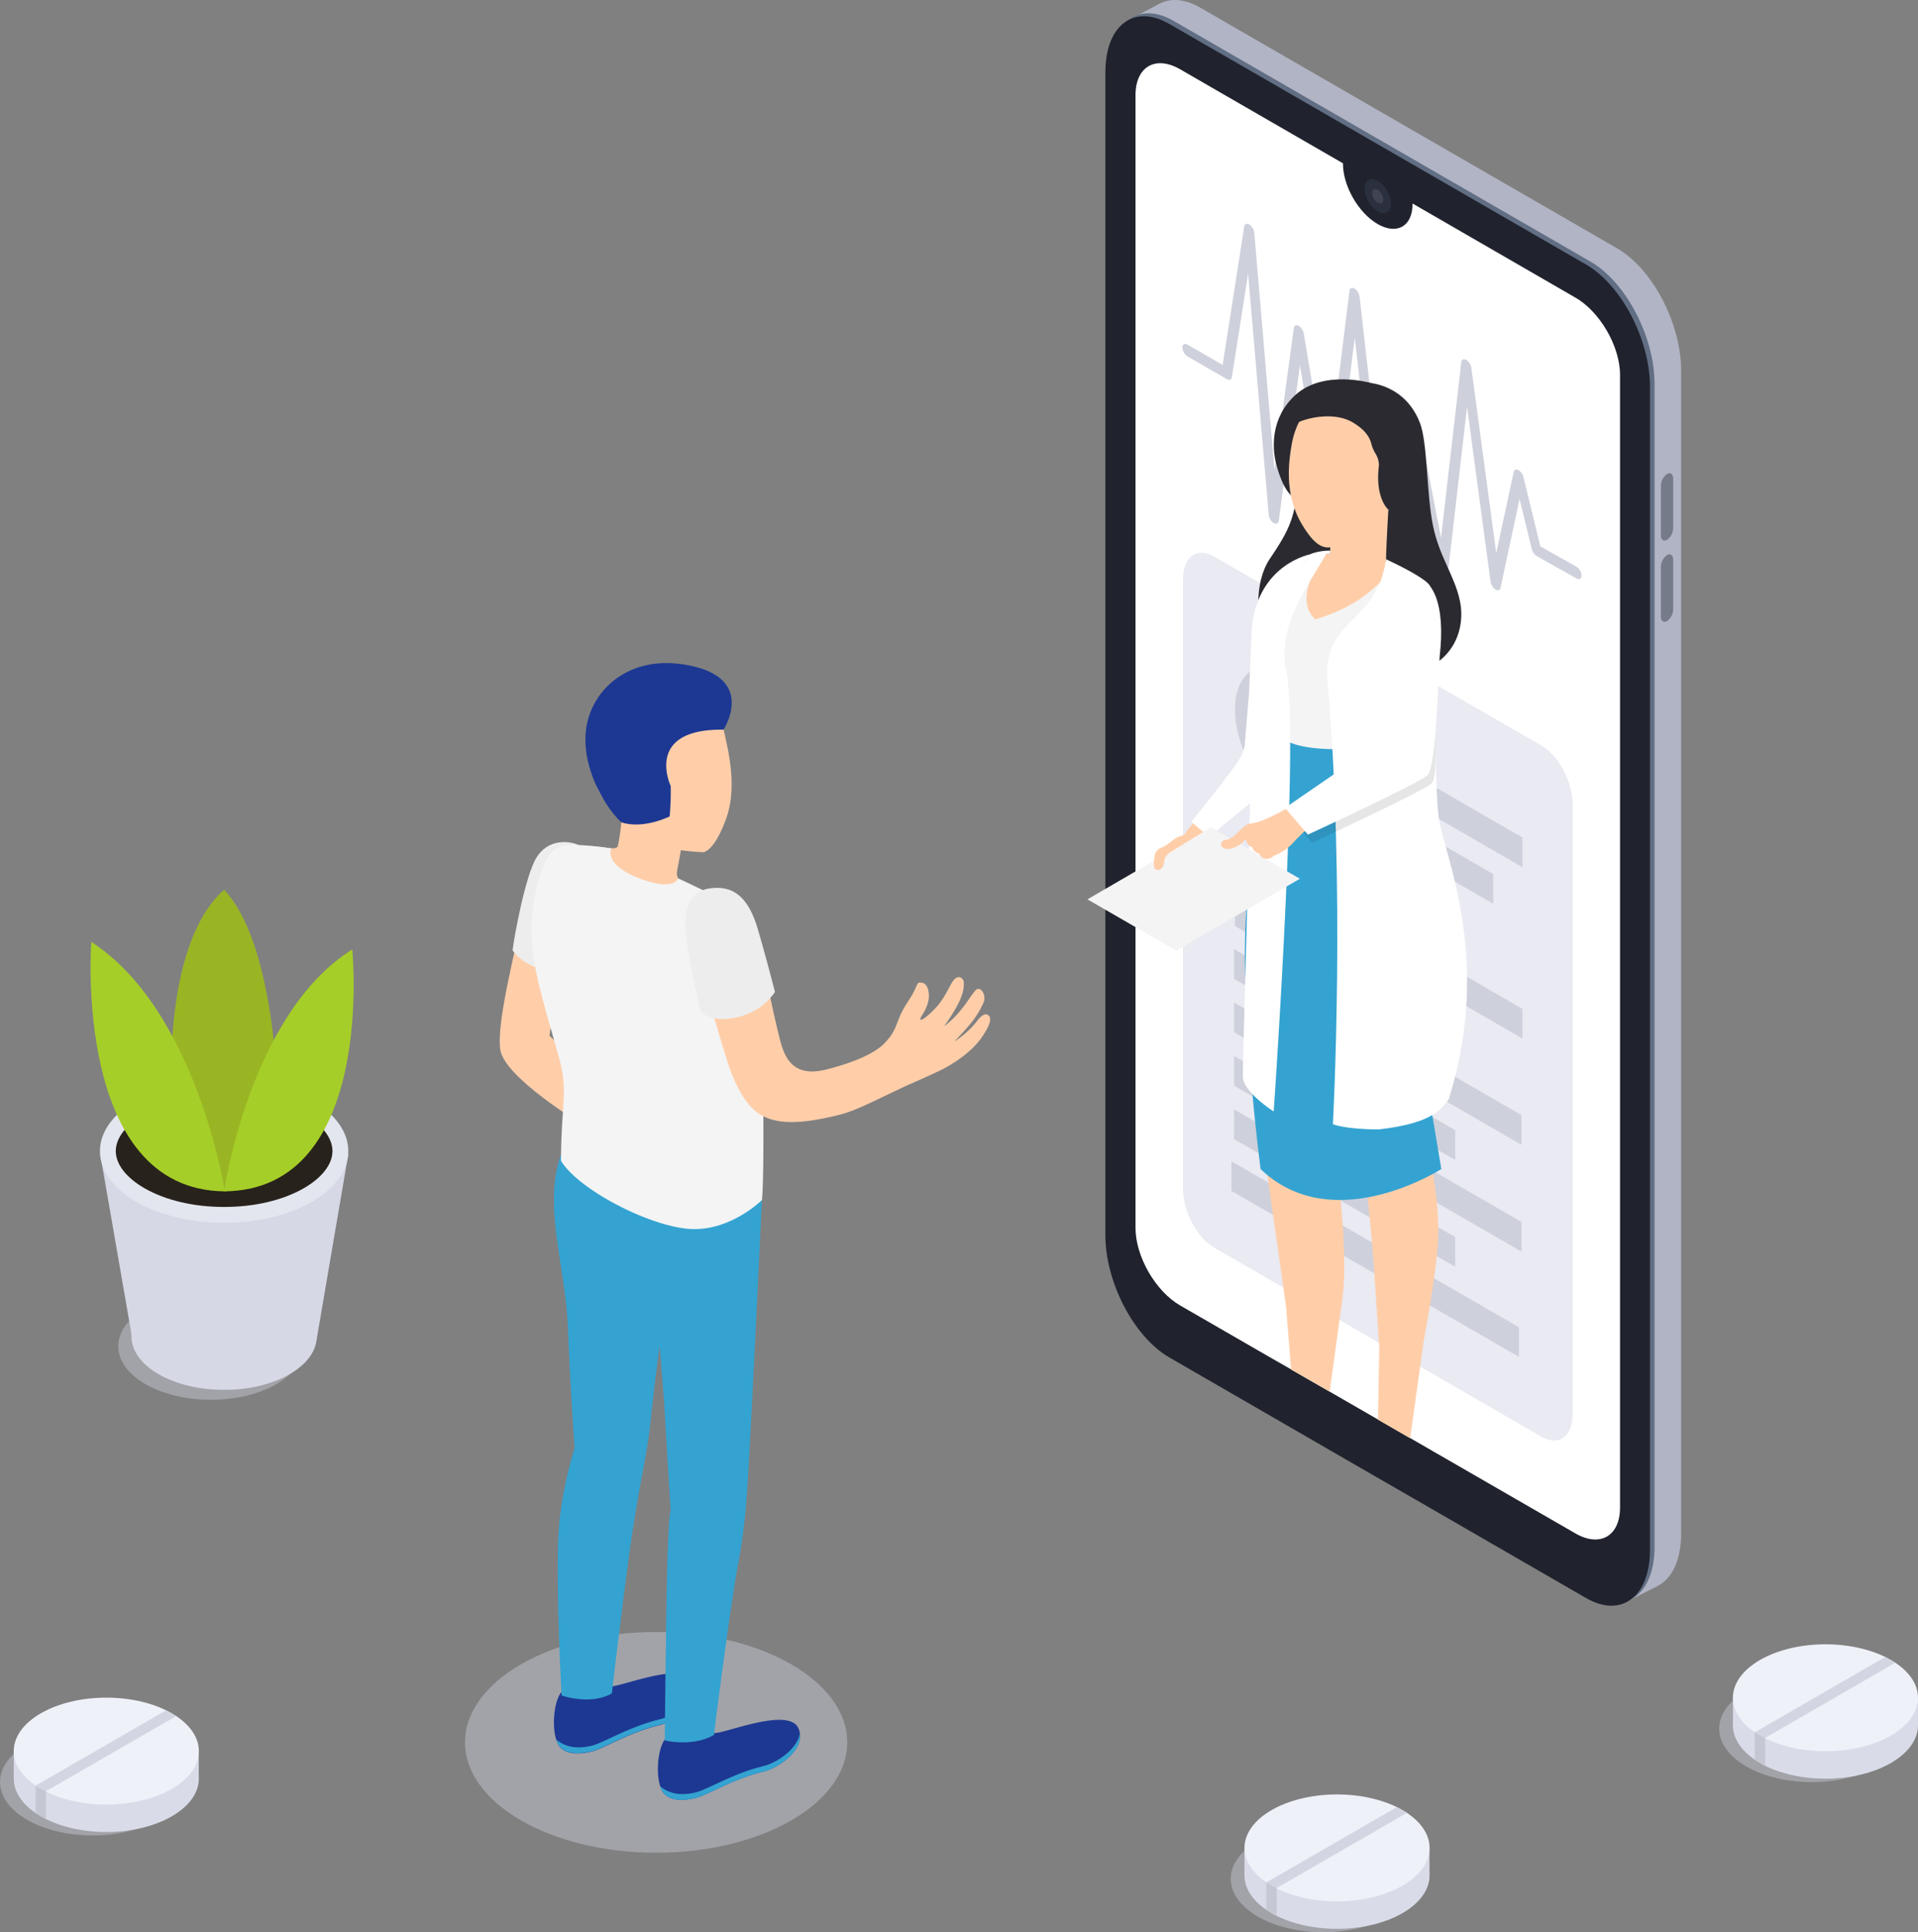 <svg xmlns="http://www.w3.org/2000/svg" viewBox="0 0 496.36 500"><rect x="0" y="0" width="496.36" height="500" fill="#808080" stroke="none"/><defs><style>.cls-1{fill:#b1b4c4;}.cls-2{fill:#616e84;}.cls-3{fill:#20232d;}.cls-4,.cls-6{fill:#fff;}.cls-5{fill:#2b303f;}.cls-14,.cls-6{opacity:0.1;}.cls-7{fill:#757b89;}.cls-8{fill:#e9eaf2;}.cls-9{fill:#ced0db;}.cls-10{fill:#2b2a30;}.cls-11{fill:#ffcea9;}.cls-12{fill:#f4f4f4;}.cls-13{fill:#34a3d1;}.cls-15,.cls-21{fill:#d6d8e5;}.cls-15{opacity:0.4;}.cls-16{fill:#ededed;}.cls-17{fill:#1d3892;}.cls-18{fill:#34a3d1;}.cls-19{fill:#34a3d1;}.cls-20{fill:#1d3892;}.cls-22{fill:#e4e6ef;}.cls-23{fill:#28221c;}.cls-24{fill:#99b524;}.cls-25{fill:#a6ce28;}.cls-26{fill:#d9dce8;}.cls-27{fill:#eff1f9;}.cls-28{fill:#d3d6e2;}.cls-29{fill:#c5c8d3;}</style></defs><title>Telemedicine_SVG</title><g id="Слой_2" data-name="Слой 2"><g id="Слой_1-2" data-name="Слой 1"><path class="cls-1" d="M418.51,409.33,310.63,347c-9.14-5.27-16.55-19.43-16.55-31.61V14.49c0-12.18,7.41-17.78,16.55-12.5L418.51,64.27c9.14,5.28,16.55,19.44,16.55,31.62V396.82C435.06,409,427.65,414.61,418.51,409.33Z"/><polygon class="cls-1" points="420.36 414.76 428.91 410.44 420.71 396.38 420.36 414.76"/><polygon class="cls-1" points="292.4 4.99 300.27 0.86 298.68 12.46 292.4 4.99"/><path class="cls-2" d="M411.63,412.77,303.75,350.48c-9.14-5.27-16.55-19.43-16.55-31.61V17.93c0-12.18,7.41-17.78,16.55-12.51L411.63,67.71c9.14,5.28,16.55,19.43,16.55,31.62V400.26C428.18,412.45,420.77,418.05,411.63,412.77Z"/><path class="cls-3" d="M427,100.1V401c0,12.2-7.4,17.79-16.54,12.52l-42.31-24.43L355,381.52,302.6,351.25c-9.14-5.28-16.54-19.43-16.54-31.62V18.7c0-12.19,7.4-17.78,16.54-12.51L410.49,68.47C419.63,73.76,427,87.9,427,100.1Z"/><path class="cls-4" d="M419.25,97v293.1c0,7.37-5.17,10.38-11.57,6.68L374,377.35l-3-1.72-1-.59-7.29-4.2-21.1-12.17h0l-8.75-5.05-3.52-2-23.91-13.8c-6.39-3.69-11.57-12.67-11.57-20.07V24.63c0-7.39,5.18-10.38,11.57-6.69l42.12,24.32v.12c0,5.75,4,12.74,9,15.61s9,.54,9-5.2c0,0,0-.09,0-.13L407.68,77C414.08,80.67,419.25,89.65,419.25,97Z"/><ellipse class="cls-5" cx="356.55" cy="50.77" rx="2.79" ry="4.84" transform="translate(22.39 185.08) rotate(-30)"/><path class="cls-6" d="M356.55,52.43a3.16,3.16,0,0,1-1.44-2.49c0-.91.64-1.28,1.44-.82A3.16,3.16,0,0,1,358,51.6C358,52.51,357.34,52.88,356.55,52.43Z"/><path class="cls-7" d="M431.41,139.69h0c-.88.51-1.59,0-1.59-1.2V125.66a3.82,3.82,0,0,1,1.59-3h0c.88-.51,1.59,0,1.59,1.21v12.83A3.81,3.81,0,0,1,431.41,139.69Z"/><path class="cls-7" d="M431.41,160.72h0c-.88.5-1.59,0-1.59-1.21V146.68a3.83,3.83,0,0,1,1.59-3.05h0c.88-.5,1.59,0,1.59,1.21v12.83A3.83,3.83,0,0,1,431.41,160.72Z"/><path class="cls-8" d="M399,371.8l-84.85-49c-4.4-2.54-8-9.37-8-15.24V150c0-5.88,3.58-8.58,8-6l84.85,49c4.41,2.55,8,9.37,8,15.25v157.6C407,371.64,403.38,374.34,399,371.8Z"/><ellipse class="cls-9" cx="335.56" cy="192.78" rx="13.03" ry="22.57" transform="translate(-51.43 193.62) rotate(-30)"/><polygon class="cls-9" points="394 224.41 361.18 205.46 361.18 197.78 394 216.73 394 224.41"/><polygon class="cls-9" points="386.43 233.85 361.18 219.28 361.18 211.6 386.43 226.18 386.43 233.85"/><polygon class="cls-9" points="394 268.74 319.61 225.79 319.61 218.12 394 261.06 394 268.74"/><polygon class="cls-9" points="376.83 272.65 319.61 239.61 319.61 231.93 376.83 264.97 376.83 272.65"/><polygon class="cls-9" points="393.74 296.23 319.35 253.28 319.35 245.6 393.74 288.55 393.74 296.23"/><polygon class="cls-9" points="376.58 300.14 319.35 267.1 319.35 259.42 376.58 292.46 376.58 300.14"/><polygon class="cls-9" points="393.74 323.87 319.35 280.92 319.35 273.24 393.74 316.19 393.74 323.87"/><polygon class="cls-9" points="393.08 351.12 318.69 308.17 318.69 300.5 393.08 343.44 393.08 351.12"/><polygon class="cls-9" points="376.58 327.78 319.35 294.74 319.35 287.06 376.58 320.1 376.58 327.78"/><path class="cls-9" d="M329.61,135.35l0,0a2.93,2.93,0,0,1-1.27-2.09L323,70.78l-4.2,26.81c-.1.67-.65.89-1.29.52l-10.21-5.9A2.9,2.9,0,0,1,306,89.94c0-.83.59-1.17,1.31-.76l9.1,5.26L322,58.6c.1-.68.69-.89,1.33-.49a3,3,0,0,1,1.26,2.08l5.24,61.56,5-36.86c.09-.68.62-.91,1.25-.57a2.92,2.92,0,0,1,1.32,2l6,35.93,5.84-47c.08-.7.64-.94,1.29-.57h0a2.89,2.89,0,0,1,1.3,2l6.94,60.92,5.76-30c.12-.62.64-.82,1.26-.49l0,0a3,3,0,0,1,1.27,1.88l5.86,30.2,5.25-45.46c.08-.69.62-.95,1.27-.59a2.83,2.83,0,0,1,1.32,2l6.45,48,4.52-21c.12-.6.62-.8,1.21-.49a2.88,2.88,0,0,1,1.31,1.8l4.36,17.93,9.37,5.26h0a2.88,2.88,0,0,1,1.31,2.25c0,.84-.56,1.19-1.29.79l-10.33-5.8h0a3,3,0,0,1-1.25-1.77l-3.17-13-4.93,23c-.13.63-.68.84-1.31.43a2.92,2.92,0,0,1-1.26-2l-6.09-45.27-5,43.35c-.08.67-.59.93-1.22.61a2.85,2.85,0,0,1-1.35-1.92L366,115.66l-6.14,31.91c-.13.65-.7.83-1.33.45a3,3,0,0,1-1.26-2l-6.67-58.66L345,132.19c-.08.68-.61.93-1.25.59a3,3,0,0,1-1.33-2l-6-36.26-5.5,40.25C330.81,135.49,330.26,135.72,329.61,135.35Z"/><g id="Girl_14"><path id="_Контур_" data-name="&lt;Контур&gt;" class="cls-10" d="M344.14,101.42c2.09-3.36,18.07-5.57,23.32,8,2,5.13,1.69,18.25,3.36,26.5s5.59,12.91,7,19.6-.89,17.89-17,19.87-28.51-3.67-32.31-8.81-3.89-16.06.07-21.92,6.95-10.64,6.86-18.27Z"/><path id="_Контур_2" data-name="&lt;Контур&gt;" class="cls-10" d="M354.69,99.09s-12-3.47-19.32,3c-6.67,5.94-6.11,14-5.14,17.83s2.91,9,5.93,9.27S354.69,99.09,354.69,99.09Z"/><path id="_Контур_3" data-name="&lt;Контур&gt;" class="cls-11" d="M359.29,131.89s-.79,13.41-.55,14.39,5.27,1.94,6.67,3.11-7.29,14.77-11.71,16.79-18.12-3.13-19.07-10c-.87-6.27,3.92-11.14,5.77-12.84a27.21,27.21,0,0,1,3.78-.1l.4-6.5C350.58,134.88,359.29,131.89,359.29,131.89Z"/><path class="cls-11" d="M326.87,157.22c-.08-.37-2,.71-2.05.74s-.95,34.4-2.65,37.51h0c-4.28,7.31-15.66,19.66-15.94,21.05-.84,4.17,1.58.43,5.49,0,2.2-.27,15.11-13.34,18-16.32l.18.11c0-.12,0-.23.05-.34l.38-.39a17.16,17.16,0,0,0,.09-2.78C335.79,159.43,329.19,156.94,326.87,157.22Z"/><path class="cls-4" d="M323.94,162.5l-.68,16.56-1.09,13.05s.21,1.75-1.71,4.81-12.18,15.77-12.18,15.77l4.64,3.85,10.57-8.68,7-46.76-3.68-4.55Z"/><path id="_Контур_4" data-name="&lt;Контур&gt;" class="cls-12" d="M361.13,147.59c3.76.58,8.07,2.59,8.66,4.65.69,2.41,2.18,13.75-1.08,22.38s-5.46,14.12-7.33,17.83c0,0-16.3,7-29.44-1.16,0,0-.9-9.24-1-14.19-12.13-10.58-1.76-23.63,8.51-33.76a20.85,20.85,0,0,1,3.7-.05s-9.16,10.84-2.79,17C354.05,156.16,356.76,150,361.13,147.59Z"/><path id="_Контур_5" data-name="&lt;Контур&gt;" class="cls-11" d="M334.24,115.28h0c1.36-8.61,7.58-15.12,16.46-14.6a17.07,17.07,0,0,1,8.59,31.21,17.47,17.47,0,0,1-1.37,3.77c-3.15,3.66-11.51,6-14.27,6-2.38,0-4.44-2.2-6.67-5.9C332.32,128.08,333.5,119.54,334.24,115.28Z"/><path class="cls-10" d="M353.45,100.84c6.23,1.22,11.36,3,13.05,9.09,1.16,4.21,2.67,12.25,1.23,15.63l-.9,2.44-7.54,3.89s-3.52-2.93-2.43-11.53a6.1,6.1,0,0,0-1.06-3.26,10,10,0,0,1-1-2.6c-.76-2.4-2.69-4-4.89-5.29-5.62-3.15-13.84-.43-15,.71C338.67,102.14,346.21,99.42,353.45,100.84Z"/><path class="cls-11" d="M375.56,237.18c-1,10.88-7.06,57.12-7.06,57.12a86,86,0,0,1,3.74,24c-.06,6.73-1.82,18.15-3.81,28.73l-3.49,25.15-8.33-4.82.33-18.75c-.43-6.28-1.05-15.55-1.45-21.48-.65-9.64-2.38-25-2.88-28.78s-1.72-10.5-2.31-18-3.41-45.55-3.41-45.55l-.39,7.13s-.37,11.58-2,25.84-2.26,20.62-2.26,20.62,2.89,5.3,3.26,9.21c.3,3.09,3.82,27.49,1.71,39.91l-3.09,22.62-10-5.74-1.29-16.15c-1.71-12.1-5.32-37.76-5.88-41.1-.72-4.39-1.32-6.55-2.16-20.35s-.53-43.77.86-54.64,5.4-26.66,5.4-26.66a32,32,0,0,0,12.06,3c7,.36,18.25-1.77,18.25-1.77a110,110,0,0,0,6.43,9.95C370.94,211,377,220.53,375.56,237.18Z"/><path class="cls-13" d="M361.38,192.45l9.36,18.81s14.29,20.91-.52,74.67L373,302.51s-28,18-46.77,0c0,0-6.51-49.68-3.05-72.59A263.09,263.09,0,0,1,331.91,191s4.59,5.07,28.22,1.72"/><path class="cls-4" d="M339.49,143.34s-13.86,2.26-15.55,19.16l3.17-3.17S334.88,147.57,339.49,143.34Z"/><path class="cls-4" d="M343.19,143.29c-3.58,6.91-13,18.2-10.33,30.42,3.54,16.29-3.24,113.9-3.24,113.9s-8-5.07-8-9.13,3-109.42,3-114.41,8.76-13.85,14.71-20.77a13.79,13.79,0,0,1,4.91-.81c0,.37,0,.42-.05.8C343.89,143.31,343.72,143.29,343.19,143.29Z"/><polygon class="cls-12" points="281.42 232.72 313.42 214.12 336.4 227.39 304.39 245.99 281.42 232.72"/><path class="cls-11" d="M309.29,215.48c-2,.46-4,.61-5.68,1.86a13.68,13.68,0,0,1-2,1.48c-.32.17-.63.37-1,.51a3.1,3.1,0,0,0-1.28.85,3.16,3.16,0,0,0-.57,1.77,7.53,7.53,0,0,0-.11,2.32c.28,1.15,1.47,1.06,2.1.26a2.46,2.46,0,0,0,.53-1.4,3.08,3.08,0,0,1,1.35-2.45l7.65-4.75A.93.93,0,0,0,309.29,215.48Z"/><path class="cls-4" d="M371.47,173.06s-.26,28.71.79,38,14.3,36.51,2.63,73.44c-1.72,2-3.3,6.05-18,7.75-8.77,0-11.95-1.34-11.95-1.34s3.39-61.93-1.53-116.31c0-15,12.9-13.26,15.29-29.88,11.39,5.32,11.4,7,11.4,7Z"/><path class="cls-14" d="M365.69,151.4c-6.27.7-7.09,8.65-7.09,8.65l-.29,12.17s.68,15.52,2.48,20.25l-27.2,18.69,5.93,6.91s28.74-13.27,31-15.37,0-26.45.35-33.46C372.38,156,372,150.7,365.69,151.4Z"/><path class="cls-11" d="M370.19,158.13c-1.06-4.35-4.47-2.95-7.4-5.5-6.81,9.63-2.29,35.68-1.37,38.46L335.3,207.74h0c-.42.28-1.32.83-1.75,1.1-2.37,1.43-6.93,3.91-9.71,4.23-2.62.3-4,4-6.78,4.31a1.08,1.08,0,0,0-.71,1.86c1.12,1.08,4.11.19,6.15-2.2a1,1,0,0,0,0,.18,2,2,0,0,0,1.64,2,.94.94,0,0,0,.14.49,2,2,0,0,0,1.56,1.13h0a2,2,0,0,0,2.15,1.39,2.37,2.37,0,0,0,1.57-.72,13.81,13.81,0,0,0,5.71-4.12,57,57,0,0,1,4.24-3.94c7.09-3.05,28.35-12.13,29.3-13.42C370.19,198.12,371.7,164.34,370.19,158.13Z"/><path class="cls-4" d="M364.64,149.3c-6.27.7-7.09,8.65-7.09,8.65l-.29,12.16s.68,15.53,2.47,20.26l-27.19,18.69,5.93,6.91s28.74-13.27,30.95-15.37,2.77-23.74,3.15-30.74C374.13,156.64,370.92,148.6,364.64,149.3Z"/></g><g id="Men_2"><ellipse class="cls-15" cx="169.8" cy="450.86" rx="49.46" ry="28.56"/><path id="_Контур_6" data-name="&lt;Контур&gt;" class="cls-11" d="M134.56,239.1c-.55,4.81-6.29,25.56-5.06,32.67s20.84,19,20.84,19l2.72-12.17L142.2,268l2.93-20.15Z"/><path id="_Контур_7" data-name="&lt;Контур&gt;" class="cls-16" d="M149.73,218.65c-2.8-1.21-8-1.48-10.92,3.3s-5.88,21.16-6.15,24c0,0,4.05,5.59,10.12,4.66Z"/><path class="cls-17" d="M172.12,450a16.84,16.84,0,0,0,12.69-1.54c3.05.09,19.64-7,21.9-1.05,2,5.23-5.21,10.06-9.05,11-8.38,2-14.58,6.21-17.95,6.92-2.5.53-5.75.88-7.75-1.09C169.57,461.88,169.77,453.13,172.12,450Z"/><path class="cls-18" d="M179.71,463.89c3.37-.7,9.57-4.88,17.95-6.91,3.22-.78,8.76-4.3,9.32-8.5.74,4.81-5.74,9.08-9.32,9.94-8.38,2-14.58,6.21-17.95,6.92-2.5.53-5.75.88-7.75-1.09a5,5,0,0,1-1.1-2C173.78,464.67,177.21,464.42,179.71,463.89Z"/><path class="cls-17" d="M145.21,437.93a16.78,16.78,0,0,0,12.69-1.53c3.06.09,19.64-7,21.9-1,2,5.23-5.21,10.06-9.05,11-8.38,2-14.58,6.21-17.94,6.92-2.51.53-5.76.88-7.75-1.1C142.66,449.8,142.87,441.05,145.21,437.93Z"/><path class="cls-18" d="M152.81,451.81c3.36-.71,9.56-4.88,17.94-6.91,3.22-.78,8.76-4.31,9.32-8.5.75,4.81-5.74,9.08-9.32,9.94-8.38,2-14.58,6.21-17.94,6.92-2.51.53-5.76.88-7.75-1.1a4.76,4.76,0,0,1-1.1-2C146.87,452.58,150.3,452.34,152.81,451.81Z"/><path id="_Контур_8" data-name="&lt;Контур&gt;" class="cls-19" d="M144.88,392.86a101.35,101.35,0,0,1,3.83-18.17S147.57,359,147,344.14c-.65-16.87-6.5-31.72-1.89-45.18l52.06,11.58s-3.15,67.26-3.85,75.4A151.22,151.22,0,0,1,191,404.82c-2.38,13.06-6.24,44.12-6.24,44.12-5.51,3.2-12.73,1.43-12.73,1.43s.4-39.28.75-48.69c.43-11.49.78-10.61.78-10.61l-1.72-28.61-1.12-14.24s-1.44,10.45-2.38,19.78c-.82,8.14-2.78,15.5-5,30.64-1.9,13.14-5,39.54-5,39.54-5.5,3.2-13,.55-13,.55S143.39,404.26,144.88,392.86Z"/><path id="_Контур_9" data-name="&lt;Контур&gt;" class="cls-11" d="M152.48,218.93c4,.2,6.92,1.22,7.42,0a52.39,52.39,0,0,0,.9-6.2c-.46-1.15-.85-2.38-.85-2.38-5-3.07-6.55-8.45-7.21-14.71-1.11-10.71,4.67-20.09,15.38-21.21,10.07-1,17.48,6,19.45,15.75,1.07,4.79,3.19,13.86.32,21.75-1.6,4.41-3.66,7.91-5.73,8.59a51.23,51.23,0,0,1-5.95-.52h0s-.53,3-.9,4.88-.22,2.92,3.58,5.27-5.75,7.15-12,6.68-13.25-4.24-15.18-8.28C149.58,224.1,149.76,218.8,152.48,218.93Z"/><path id="_Контур_10" data-name="&lt;Контур&gt;" class="cls-12" d="M158.22,219.52c-1.1,2.74,1.69,6.09,9.14,8.43s8.11-.67,8.11-.67,10.92,5,14.47,7.45c4.47,3.13,6.45,12.17,7.06,27.43.69,17.66.75,43.86.17,48.38,0,0-8.35,8.32-19,7.44s-28.67-10.33-33-17.64c.12-15.48,1.93-18-.58-26.92-5.74-20.42-8.76-28.78-6-42.35,2.3-11.19,5.52-12.58,9.94-12.47A92,92,0,0,1,158.22,219.52Z"/><path id="_Контур_11" data-name="&lt;Контур&gt;" class="cls-11" d="M213.8,276.76c-8.77,2.21-10.83-3.32-12-7.9-2.79-11.09-4.29-21.1-6.37-27.39-2.45-7.42-5-8.61-8.62-10.05-4.24-1.7-7.88,1.88-6.47,11.32,1.67,11.18,3.86,19,8,32.25,1.09,3.45,3.53,9.59,7.2,12.55,4.52,3.66,11.34,3.5,21.65.94,4.4-1.1,9.22-3.73,17.54-7.61,2.23-1,4-1.73,8.25-3.73s8.75-5.33,11-8.58,2.54-4.78,2.08-5.52c-.57-.93-1.59-.73-2.79.64a23.8,23.8,0,0,1-6.31,5.84s2.77-2.86,4.27-4.72a23.58,23.58,0,0,0,3.32-5.42c.79-1.9-.84-4.47-2.08-3.12s-1.83,2.73-4.1,5.45a23.73,23.73,0,0,1-4.07,3.87,44.57,44.57,0,0,0,3.75-6c1.44-2.94,1.42-4.45,1.36-5.44s-1.46-2.17-2.77-.3c-1.19,1.69-2,4.33-4.71,7.2-2,2.08-3.71,3.28-3.76,2.7s1.21-1.72,1.93-4.14,0-5-1.34-5.26-1.08-.2-2.16,2.06-2.72,3.94-4,7.25c-1.11,2.91-1.61,4.09-3.61,6.21C226.9,272.12,222.14,274.66,213.8,276.76Z"/><path id="_Контур_12" data-name="&lt;Контур&gt;" class="cls-16" d="M183.57,229.9c5.86-.86,10,1.78,12.58,10.65s4.4,16.16,4.4,16.16a15.94,15.94,0,0,1-9.81,6.51c-7,1.7-9.53-1.65-9.53-1.65s-2-9.3-3.16-15.63S176.32,231,183.57,229.9Z"/><path class="cls-20" d="M187.23,188.81s9.26-14.07-10.79-16.94c-14.46-2.06-23.76,7.23-24.83,17.31-1,9.63,4.91,19.63,9.19,23.6,2.09.75,6.59,1.18,12.5-1.51a70.89,70.89,0,0,0,.27-7.89S166.52,188.55,187.23,188.81Z"/></g><ellipse class="cls-15" cx="54.58" cy="348.37" rx="23.98" ry="13.85"/><ellipse class="cls-21" cx="58" cy="345.8" rx="23.98" ry="13.85"/><polygon class="cls-21" points="25.9 298.46 34.29 346.76 81.92 346.76 90.11 298.81 25.9 298.46"/><ellipse class="cls-22" cx="58" cy="297.86" rx="32.13" ry="18.55"/><path class="cls-23" d="M58,312.32c-7.87,0-15.21-1.73-20.67-4.88-4.68-2.71-7.37-6.2-7.37-9.58s2.69-6.87,7.37-9.57c5.45-3.15,12.8-4.89,20.67-4.89s15.22,1.74,20.68,4.89c4.68,2.7,7.36,6.19,7.36,9.57s-2.68,6.87-7.36,9.58C73.22,310.59,65.88,312.32,58,312.32Z"/><path class="cls-24" d="M71.83,283.25s-.63-39.16-13.83-53c-16.11,14.18-13.56,53.06-13.56,53.06l13.76,25v0C60,308.37,71.83,283.25,71.83,283.25Z"/><path class="cls-25" d="M58.2,308.28s-7.33-46.92-34.57-64.55C23.63,243.73,18.77,308,58.2,308.28Z"/><path class="cls-25" d="M58,308.28s6.61-46,33.16-62.6C91.16,245.68,97.43,308,58,308.28Z"/><ellipse class="cls-15" cx="342.45" cy="486.17" rx="23.95" ry="13.83"/><ellipse class="cls-26" cx="346.01" cy="485.28" rx="23.95" ry="13.83"/><path class="cls-26" d="M322.06,485.06v-6.94l7.61,2.55Z"/><polygon class="cls-26" points="369.94 478.61 369.94 484.84 361.17 483.12 369.94 478.61"/><ellipse class="cls-27" cx="346.01" cy="478.17" rx="23.95" ry="13.83"/><polygon class="cls-28" points="330.31 488.61 327.71 487.11 361.48 467.62 364.07 469.12 330.31 488.61"/><polygon class="cls-29" points="327.71 487.11 327.71 494.21 330.07 495.61 330.4 495.77 330.4 488.61 327.71 487.11"/><ellipse class="cls-15" cx="23.95" cy="461.12" rx="23.95" ry="13.83"/><ellipse class="cls-26" cx="27.51" cy="460.23" rx="23.95" ry="13.83"/><path class="cls-26" d="M3.56,460v-6.95l7.61,2.56Z"/><polygon class="cls-26" points="51.44 453.56 51.44 459.79 42.67 458.06 51.44 453.56"/><ellipse class="cls-27" cx="27.51" cy="453.12" rx="23.95" ry="13.83"/><polygon class="cls-28" points="11.81 463.56 9.22 462.06 42.98 442.57 45.58 444.07 11.81 463.56"/><polygon class="cls-29" points="9.22 462.06 9.22 469.16 11.57 470.55 11.9 470.72 11.9 463.56 9.22 462.06"/><ellipse class="cls-15" cx="468.86" cy="447.32" rx="23.95" ry="13.83"/><ellipse class="cls-26" cx="472.41" cy="446.43" rx="23.95" ry="13.83"/><path class="cls-26" d="M448.47,446.21c0-.06,0-6.95,0-6.95l7.62,2.56Z"/><polygon class="cls-26" points="496.35 439.76 496.35 445.99 487.58 444.26 496.35 439.76"/><ellipse class="cls-27" cx="472.41" cy="439.32" rx="23.95" ry="13.83"/><polygon class="cls-28" points="456.72 449.76 454.12 448.26 487.88 428.77 490.48 430.27 456.72 449.76"/><polygon class="cls-29" points="454.12 448.26 454.12 455.36 456.48 456.75 456.81 456.92 456.81 449.76 454.12 448.26"/></g></g></svg>
